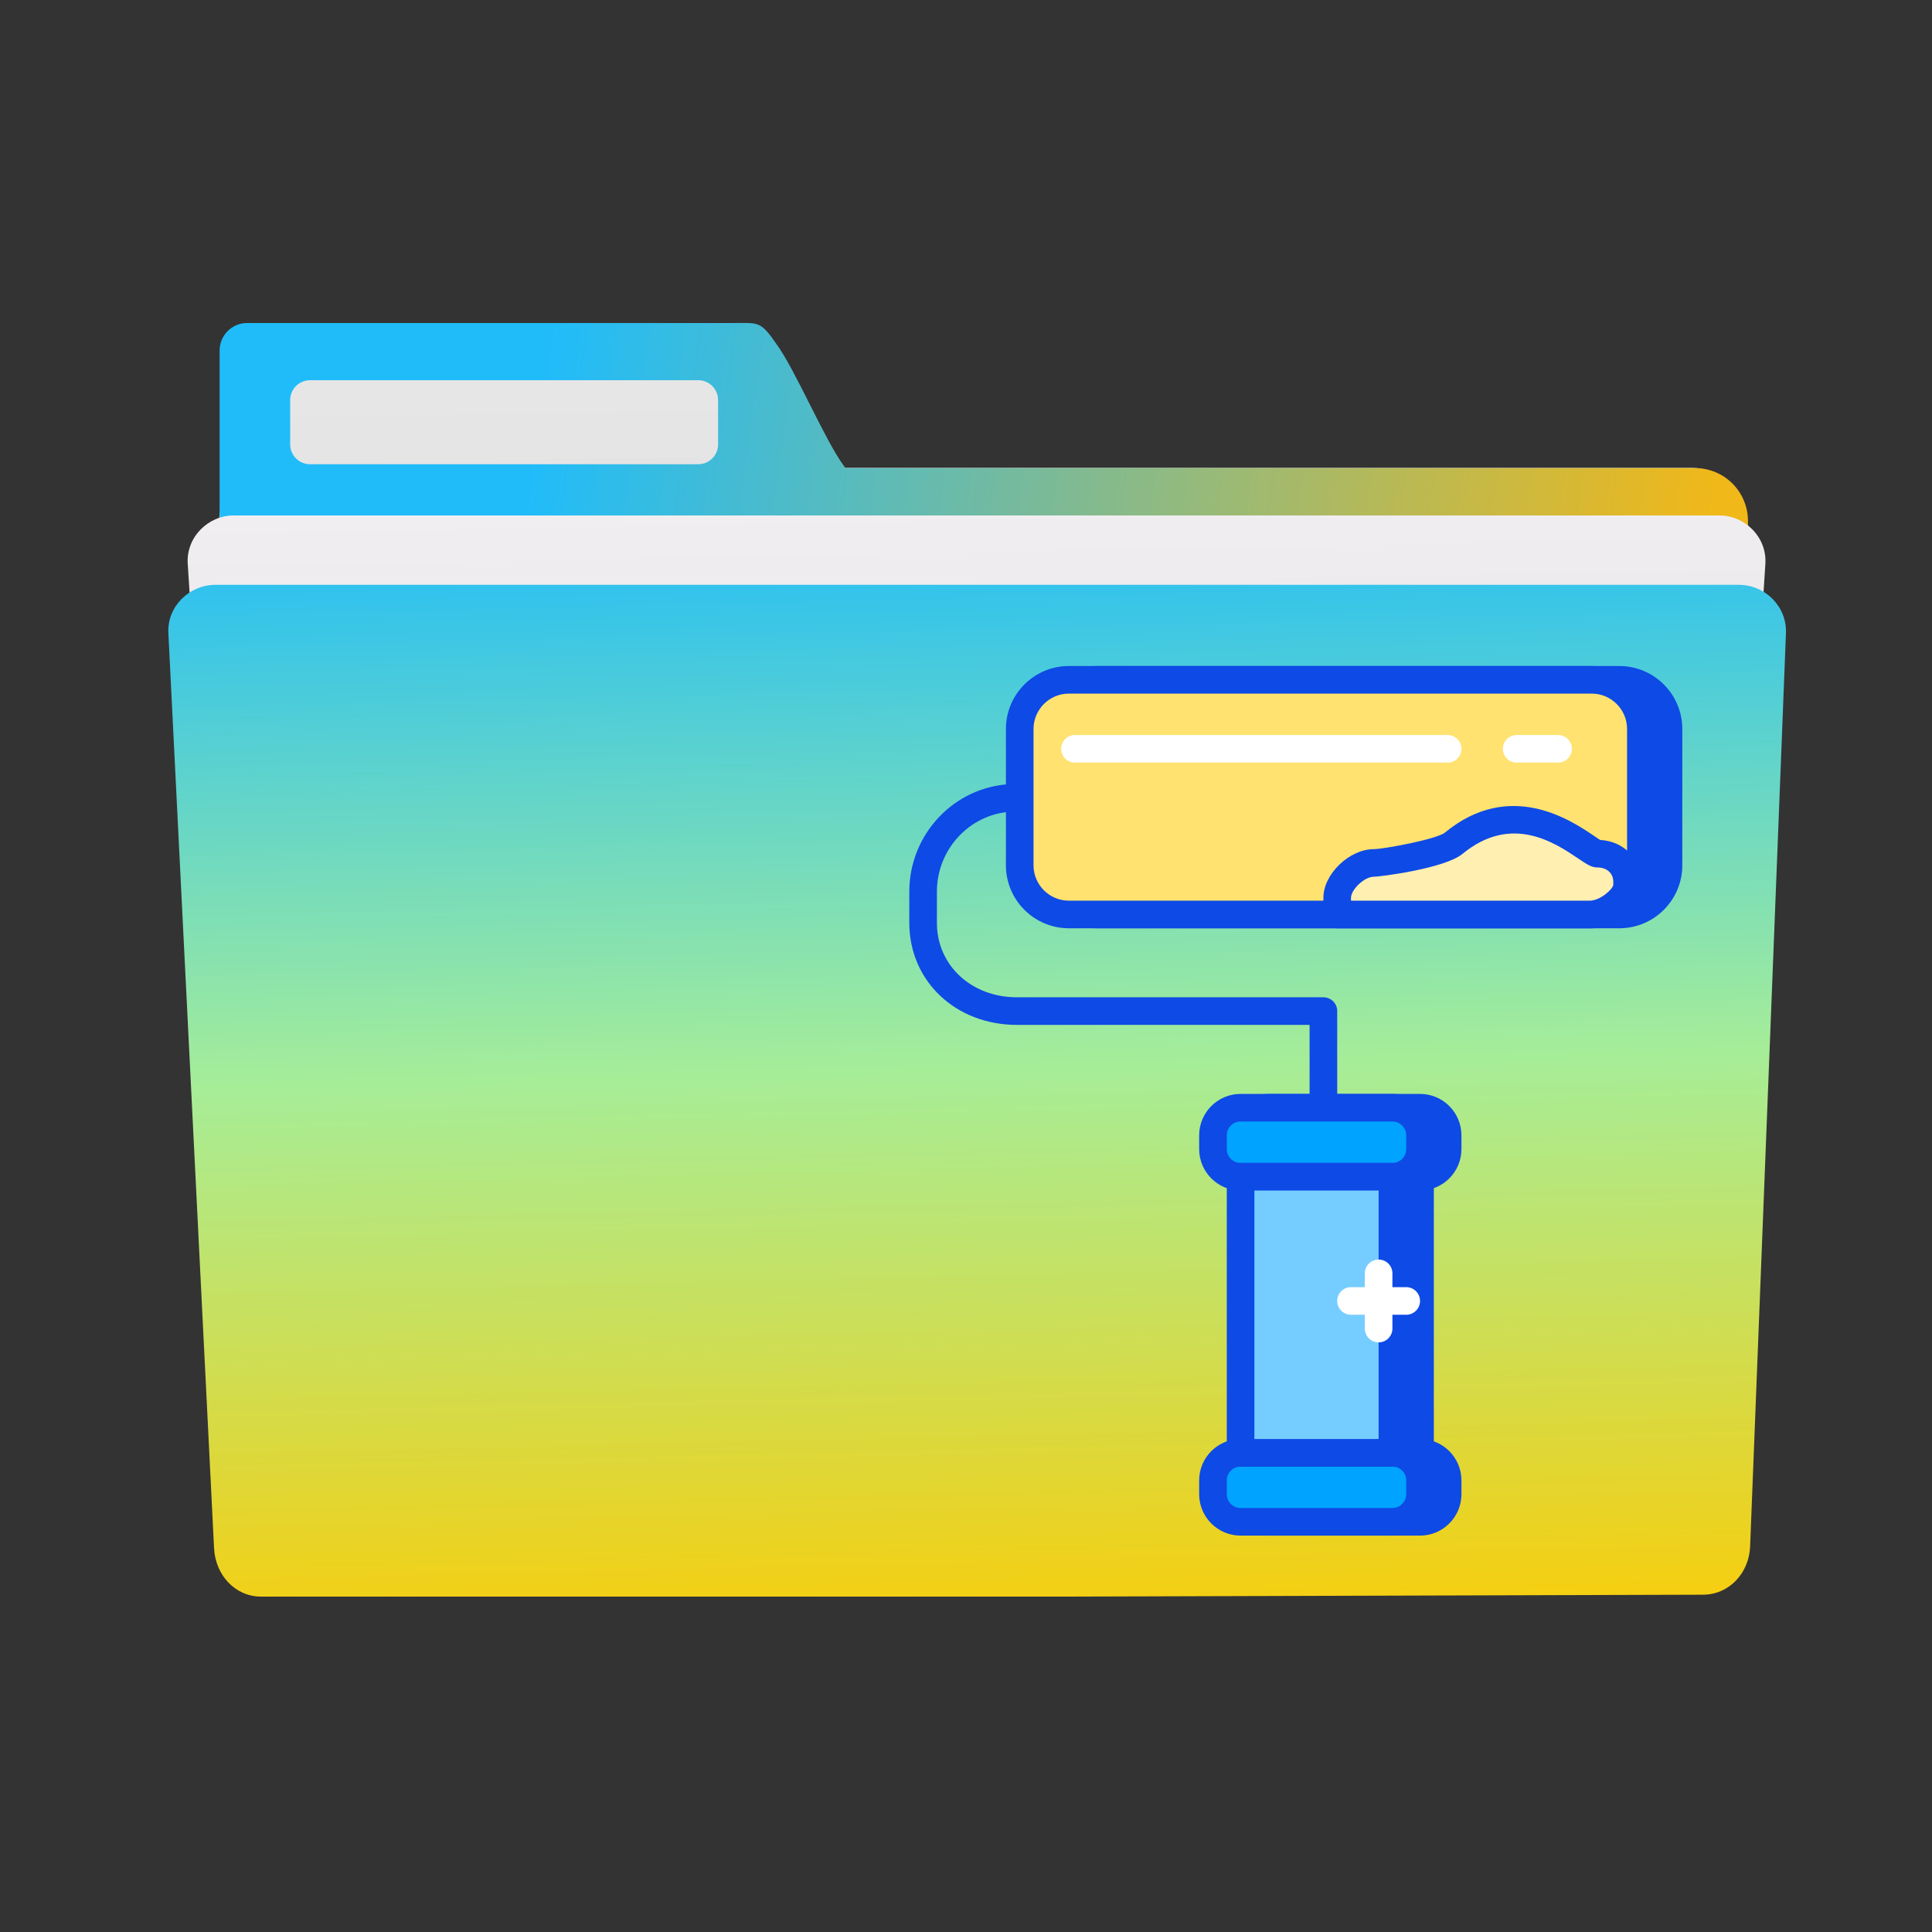 <svg width="101" height="101" viewBox="0 0 101 101" fill="none" xmlns="http://www.w3.org/2000/svg">
<rect x="0" y="0" width="101" height="101" fill="#333333" stroke="none"/>
<path d="M14.221 24.458C12.689 24.458 11.458 25.693 11.458 27.225V80.441C11.458 81.972 12.689 83.207 14.221 83.207H50.068H52.579H88.426C89.958 83.207 91.189 81.972 91.189 80.441V27.225C91.189 25.693 89.958 24.458 88.426 24.458H52.579H50.068H14.221Z" fill="url(#paint0_linear)"/>
<path d="M39.076 16.884C38.862 16.878 38.604 16.887 38.268 16.887H12.916C12.122 16.887 11.481 17.532 11.481 18.332V27.143C11.48 27.176 11.471 27.207 11.471 27.241V80.525C11.471 82.059 12.707 83.295 14.241 83.295H88.612C90.146 83.295 91.379 82.059 91.379 80.525V27.241C91.379 25.707 90.146 24.471 88.612 24.471H44.204C44.178 24.436 44.16 24.417 44.132 24.38C43.107 22.999 41.56 19.277 40.551 17.93C39.944 17.046 39.718 16.901 39.076 16.884L39.076 16.884Z" fill="url(#paint1_linear)"/>
<path d="M16.21 19.876H36.499C37.076 19.876 37.54 20.34 37.54 20.917V23.228C37.54 23.805 37.076 24.269 36.499 24.269H16.21C15.633 24.269 15.169 23.805 15.169 23.228V20.917C15.169 20.34 15.633 19.876 16.21 19.876V19.876Z" fill="url(#paint2_linear)"/>
<path d="M12.213 26.947C10.883 26.947 9.723 28.08 9.814 29.478L12.964 78.157C13.054 79.555 14.033 80.688 15.363 80.688H46.492H55.611H86.739C88.069 80.688 89.048 79.555 89.139 78.157L92.289 29.478C92.379 28.08 91.219 26.947 89.889 26.947H55.611H46.492H12.213Z" fill="url(#paint3_linear)"/>
<path opacity="0.3" fill-rule="evenodd" clip-rule="evenodd" d="M15.119 30.709C13.091 30.709 11.458 32.304 11.458 34.286L13.978 74.923V76.152C13.978 77.159 14.808 77.969 15.839 77.969H86.161C87.192 77.969 88.022 77.159 88.022 76.152L90.542 34.286C90.542 32.304 88.909 30.709 86.881 30.709H15.119H15.119Z" fill="black"/>
<path d="M11.262 30.573C9.898 30.573 8.732 31.701 8.802 33.097L11.191 80.942C11.261 82.338 12.288 83.467 13.651 83.467H46.267H55.617L89.032 83.367C90.395 83.363 91.437 82.239 91.492 80.843L93.365 33.097C93.42 31.701 92.268 30.573 90.905 30.573H55.758H46.408L11.262 30.573Z" fill="url(#paint4_linear)"/>
<g clip-path="url(#clip0)">
<path d="M87.224 45.236C87.224 46.656 86.073 47.806 84.654 47.806H57.322C55.902 47.806 54.752 46.656 54.752 45.236V38.109C54.752 36.689 55.902 35.539 57.322 35.539H84.654C86.073 35.539 87.224 36.689 87.224 38.109V45.236H87.224Z" fill="#0E4AE5"/>
<path d="M84.654 48.528H57.322C55.507 48.528 54.031 47.051 54.031 45.236V38.109C54.031 36.294 55.507 34.817 57.322 34.817H84.654C86.469 34.817 87.946 36.294 87.946 38.109V45.236C87.946 47.051 86.469 48.528 84.654 48.528V48.528ZM57.322 36.26C56.303 36.26 55.474 37.09 55.474 38.109V45.236C55.474 46.255 56.303 47.085 57.322 47.085H84.654C85.673 47.085 86.502 46.255 86.502 45.236V38.109C86.502 37.09 85.673 36.26 84.654 36.26H57.322Z" fill="#0E4AE5"/>
<path d="M75.678 60.073C75.678 60.87 75.032 61.516 74.235 61.516H66.298C65.5 61.516 64.854 60.87 64.854 60.073V59.352C64.854 58.555 65.5 57.908 66.298 57.908H74.235C75.032 57.908 75.678 58.555 75.678 59.352V60.073Z" fill="#0E4AE5"/>
<path d="M74.235 62.238H66.298C65.104 62.238 64.133 61.267 64.133 60.073V59.352C64.133 58.158 65.104 57.187 66.298 57.187H74.235C75.429 57.187 76.4 58.158 76.4 59.352V60.073C76.4 61.267 75.429 62.238 74.235 62.238V62.238ZM66.298 58.63C65.899 58.63 65.576 58.953 65.576 59.352V60.073C65.576 60.472 65.899 60.795 66.298 60.795H74.235C74.633 60.795 74.957 60.472 74.957 60.073V59.352C74.957 58.953 74.633 58.63 74.235 58.63H66.298Z" fill="#0E4AE5"/>
<path d="M75.678 78.113C75.678 78.91 75.032 79.556 74.235 79.556H66.298C65.5 79.556 64.854 78.91 64.854 78.113V77.392C64.854 76.595 65.5 75.948 66.298 75.948H74.235C75.032 75.948 75.678 76.595 75.678 77.392V78.113Z" fill="#0E4AE5"/>
<path d="M74.235 80.278H66.298C65.104 80.278 64.133 79.307 64.133 78.113V77.392C64.133 76.198 65.104 75.227 66.298 75.227H74.235C75.429 75.227 76.4 76.198 76.4 77.392V78.113C76.4 79.307 75.429 80.278 74.235 80.278V80.278ZM66.298 76.67C65.899 76.67 65.576 76.993 65.576 77.392V78.113C65.576 78.511 65.899 78.835 66.298 78.835H74.235C74.633 78.835 74.957 78.511 74.957 78.113V77.392C74.957 76.993 74.633 76.67 74.235 76.67H66.298Z" fill="#0E4AE5"/>
<path d="M66.298 61.516H74.236V75.948H66.298V61.516Z" fill="#0E4AE5"/>
<path d="M74.235 76.67H66.298C65.899 76.67 65.576 76.347 65.576 75.948V61.516C65.576 61.118 65.899 60.795 66.298 60.795H74.235C74.634 60.795 74.957 61.118 74.957 61.516V75.948C74.957 76.347 74.634 76.67 74.235 76.67ZM67.019 75.227H73.514V62.238H67.019V75.227Z" fill="#0E4AE5"/>
<path d="M85.78 45.236C85.78 46.656 84.63 47.806 83.211 47.806H55.879C54.459 47.806 53.309 46.656 53.309 45.236V38.109C53.309 36.689 54.459 35.539 55.879 35.539H83.21C84.63 35.539 85.78 36.689 85.78 38.109V45.236Z" fill="#FFE26F"/>
<path d="M83.21 48.528H55.879C54.063 48.528 52.587 47.051 52.587 45.236V38.109C52.587 36.294 54.063 34.817 55.879 34.817H83.21C85.026 34.817 86.502 36.294 86.502 38.109V45.236C86.502 47.051 85.026 48.528 83.21 48.528ZM55.879 36.26C54.86 36.26 54.03 37.09 54.03 38.109V45.236C54.03 46.255 54.86 47.085 55.879 47.085H83.21C84.23 47.085 85.059 46.255 85.059 45.236V38.109C85.059 37.09 84.23 36.26 83.21 36.26H55.879Z" fill="#0E4AE5"/>
<path d="M69.184 58.63C68.785 58.63 68.462 58.307 68.462 57.908V53.579H53.166C49.957 53.579 47.536 51.286 47.536 48.244V46.616C47.536 43.59 49.903 41.113 52.859 40.99C53.016 40.942 53.191 40.952 53.355 41.034L53.407 41.06C53.708 41.208 53.867 41.544 53.791 41.871C53.714 42.197 53.423 42.428 53.088 42.428C50.823 42.429 48.979 44.307 48.979 46.616V48.244C48.979 50.463 50.78 52.136 53.166 52.136H69.184C69.583 52.136 69.906 52.459 69.906 52.857V57.908C69.906 58.307 69.583 58.63 69.184 58.63Z" fill="#0E4AE5"/>
<path d="M74.235 60.073C74.235 60.87 73.589 61.516 72.792 61.516H64.855C64.058 61.516 63.411 60.87 63.411 60.073V59.352C63.411 58.555 64.058 57.908 64.855 57.908H72.792C73.589 57.908 74.235 58.555 74.235 59.352V60.073Z" fill="#00A3FF"/>
<path d="M72.792 62.238H64.854C63.661 62.238 62.689 61.267 62.689 60.073V59.352C62.689 58.158 63.661 57.187 64.854 57.187H72.792C73.986 57.187 74.957 58.158 74.957 59.352V60.073C74.957 61.267 73.986 62.238 72.792 62.238ZM64.854 58.63C64.456 58.63 64.133 58.953 64.133 59.352V60.073C64.133 60.472 64.456 60.795 64.854 60.795H72.792C73.19 60.795 73.514 60.472 73.514 60.073V59.352C73.514 58.953 73.19 58.63 72.792 58.63H64.854Z" fill="#0E4AE5"/>
<path d="M74.235 78.113C74.235 78.91 73.589 79.556 72.792 79.556H64.855C64.058 79.556 63.411 78.91 63.411 78.113V77.392C63.411 76.595 64.058 75.948 64.855 75.948H72.792C73.589 75.948 74.235 76.595 74.235 77.392V78.113Z" fill="#00A3FF"/>
<path d="M72.792 80.278H64.854C63.661 80.278 62.689 79.307 62.689 78.113V77.392C62.689 76.198 63.661 75.227 64.854 75.227H72.792C73.986 75.227 74.957 76.198 74.957 77.392V78.113C74.957 79.307 73.986 80.278 72.792 80.278V80.278ZM64.854 76.67C64.456 76.67 64.133 76.993 64.133 77.392V78.113C64.133 78.511 64.456 78.835 64.854 78.835H72.792C73.19 78.835 73.514 78.511 73.514 78.113V77.392C73.514 76.993 73.19 76.67 72.792 76.67H64.854Z" fill="#0E4AE5"/>
<path d="M64.854 61.516H72.792V75.948H64.854V61.516Z" fill="#75CDFF"/>
<path d="M72.792 76.67H64.854C64.456 76.67 64.133 76.347 64.133 75.948V61.516C64.133 61.118 64.456 60.795 64.854 60.795H72.792C73.191 60.795 73.513 61.118 73.513 61.516V75.948C73.513 76.347 73.191 76.67 72.792 76.67ZM65.576 75.227H72.07V62.238H65.576V75.227Z" fill="#0E4AE5"/>
<path d="M75.679 39.868H56.196C55.797 39.868 55.474 39.545 55.474 39.147C55.474 38.748 55.797 38.425 56.196 38.425H75.679C76.077 38.425 76.4 38.748 76.4 39.147C76.4 39.545 76.077 39.868 75.679 39.868Z" fill="white"/>
<path d="M81.452 39.868H79.287C78.888 39.868 78.565 39.545 78.565 39.147C78.565 38.748 78.888 38.425 79.287 38.425H81.452C81.85 38.425 82.173 38.748 82.173 39.147C82.173 39.545 81.85 39.868 81.452 39.868V39.868Z" fill="white"/>
<path d="M83.52 44.629C83.024 44.629 79.709 41.03 75.995 44.083C75.326 44.632 72.251 45.113 71.821 45.113C70.905 45.113 69.906 46.123 69.906 46.931V47.806H83.099C83.995 47.806 85.06 46.922 85.06 46.282V46.091C85.06 45.284 84.437 44.629 83.52 44.629V44.629Z" fill="#FFEFB1"/>
<path d="M83.098 48.528H69.906C69.507 48.528 69.184 48.205 69.184 47.806V46.931C69.184 45.697 70.539 44.391 71.821 44.391C72.369 44.384 75.113 43.871 75.537 43.525C78.934 40.732 82.12 42.88 83.32 43.69C83.457 43.783 83.568 43.861 83.653 43.911C84.876 43.973 85.781 44.889 85.781 46.091V46.282C85.781 47.353 84.377 48.528 83.098 48.528V48.528ZM70.627 47.085H83.098C83.66 47.085 84.299 46.491 84.338 46.268L84.338 46.091C84.338 45.655 84.002 45.35 83.519 45.35C83.201 45.35 82.956 45.185 82.513 44.886C81.293 44.062 79.02 42.529 76.453 44.64C75.517 45.409 72.122 45.834 71.821 45.834C71.306 45.834 70.627 46.524 70.627 46.931V47.085H70.627ZM83.713 43.942H83.72H83.713Z" fill="#0E4AE5"/>
<path d="M72.071 70.176C71.672 70.176 71.349 69.853 71.349 69.454V66.568C71.349 66.169 71.672 65.846 72.071 65.846C72.469 65.846 72.792 66.169 72.792 66.568V69.454C72.792 69.853 72.469 70.176 72.071 70.176Z" fill="white"/>
<path d="M73.514 68.732H70.628C70.229 68.732 69.906 68.409 69.906 68.011C69.906 67.612 70.229 67.289 70.628 67.289H73.514C73.913 67.289 74.236 67.612 74.236 68.011C74.236 68.409 73.913 68.732 73.514 68.732Z" fill="white"/>
</g>
<defs>
<linearGradient id="paint0_linear" x1="46.627" y1="82.607" x2="46.429" y2="25.058" gradientUnits="userSpaceOnUse">
<stop stop-color="#CCCCCC"/>
<stop offset="1" stop-color="#E6E6E6"/>
</linearGradient>
<linearGradient id="paint1_linear" x1="89.585" y1="26.242" x2="28.764" y2="17.477" gradientUnits="userSpaceOnUse">
<stop stop-color="#F0B819"/>
<stop offset="1" stop-color="#20BCFA"/>
</linearGradient>
<linearGradient id="paint2_linear" x1="38.14" y1="82.996" x2="37.241" y2="20.275" gradientUnits="userSpaceOnUse">
<stop stop-color="#CCCCCC"/>
<stop offset="1" stop-color="#E6E6E6"/>
</linearGradient>
<linearGradient id="paint3_linear" x1="35.486" y1="83.333" x2="34.309" y2="19.994" gradientUnits="userSpaceOnUse">
<stop stop-color="#CCCCCC"/>
<stop offset="1" stop-color="#F5F2F5"/>
</linearGradient>
<linearGradient id="paint4_linear" x1="61.986" y1="25.819" x2="63.411" y2="87.434" gradientUnits="userSpaceOnUse">
<stop stop-color="#20BCFA"/>
<stop offset="0.484" stop-color="#A6ED98"/>
<stop offset="1" stop-color="#FFCB00"/>
</linearGradient>
<clipPath id="clip0">
<rect x="44.991" y="34.817" width="45.461" height="45.461" fill="white"/>
</clipPath>
</defs>
</svg>
